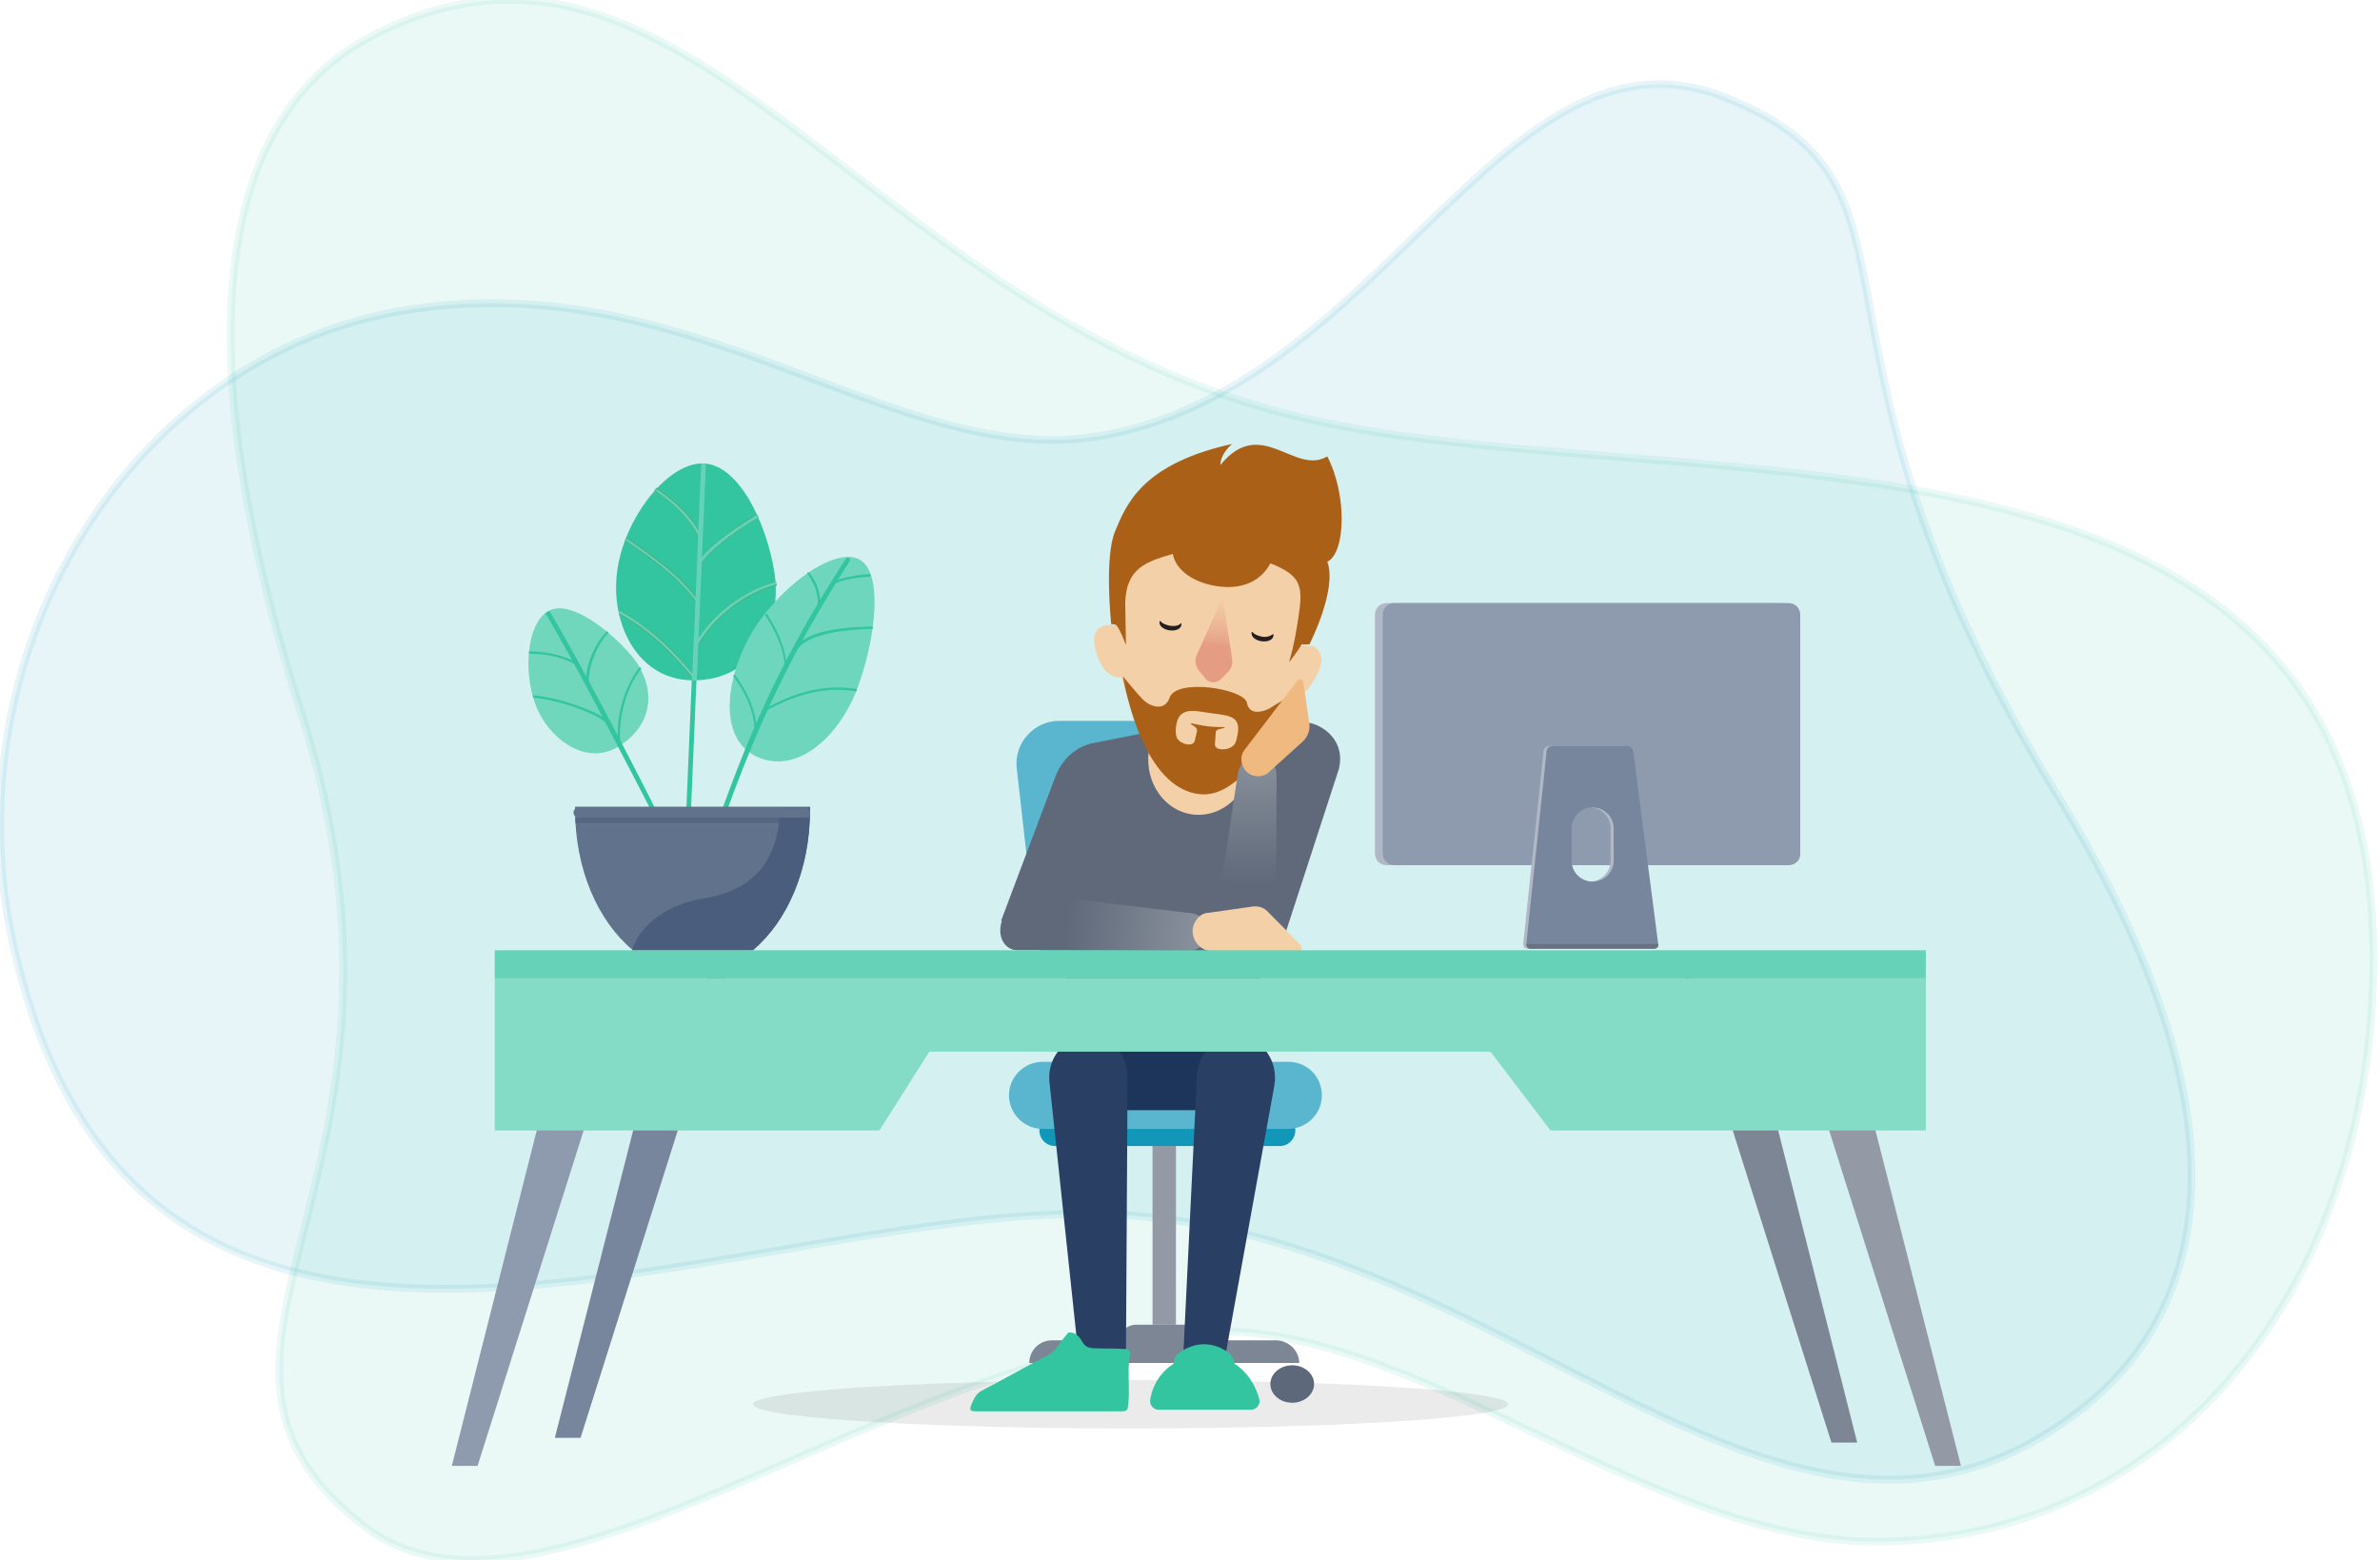 <svg xmlns="http://www.w3.org/2000/svg" xmlns:xlink="http://www.w3.org/1999/xlink" id="Layer_1" width="305" height="200" x="0" style="enable-background:new 0 0 305 200" y="0" version="1.1" viewBox="0 0 305 200" xml:space="preserve"><style type="text/css">.st0,.st1{opacity:.1;fill:#33c5a0;stroke:#33c5a0;stroke-miterlimit:10}.st1{fill:#1397b9;stroke:#1397b9}.st2{opacity:8.000000e-02}.st3{fill:#939aa6}.st4{fill:#7d8695}.st5{fill:#5d687a}.st6{fill:#1397b9}.st7{fill:#5ab6ce}.st8{fill:#1e355b}.st9{fill:#293f63}.st10{fill:#33c5a0}.st11{fill:#5f697a}.st12{fill:#f4d0a9}.st13{fill:none;stroke:#dddbce;stroke-width:1.834;stroke-miterlimit:10}.st14{fill:url(#SVGID_1_)}.st15{fill:#aa6017}.st16{fill:url(#SVGID_2_)}.st17{fill:url(#SVGID_3_)}.st18{fill:#efb97f}.st19{fill:#b0b8c6}.st20{fill:#8e9aad}.st21{fill:#78869d}.st22{fill:#687283}.st23{fill:#85dcc6}.st24{fill:#66d3b8}.st25{fill:#70d6bc}.st26{fill:none;stroke:#49b282;stroke-width:.5;stroke-miterlimit:10}.st27{fill:#6ed6bc}.st28{fill:#61728c}.st29,.st30{fill:#4b5d7c}.st30{opacity:.6}.st31{fill:#231f20}</style><path d="M38.6,91.4c19,59.8-20.6,81.8,7.9,104.1c22.1,17.3,65.2-21,106.4-24.7c27.3-2.5,57.8,26.8,87.5,26.8	c36.8,0,62.3-31.1,63.7-71.4c2.7-79.8-91.5-60.5-139.8-73.3C109.9,38.6,87.4-16.3,47.5,4.7C30.2,13.8,22,39.2,38.6,91.4z" class="st0"/><path d="M263.7,102c-36.3-59.2-13.8-77.8-42.3-89.4c-28.8-11.8-44.2,37.8-81.2,43.4c-25.9,3.9-52.3-22.9-89.6-16	C16,46.5-6.7,84.4,1.8,121.6c16.3,71.2,90.4,33.7,137.8,34c53.3,0.2,89.1,55.8,127.8,24.5C282,168.2,289.8,144.6,263.7,102z" class="st1"/><ellipse cx="144.9" cy="180" class="st2" rx="48.4" ry="3.1"/><g><g><rect width="3" height="23.3" x="147.7" y="146.5" class="st3"/><path d="M154.9,171.9h-11.4l0,0c0-1.2,0.9-2.1,2.1-2.1h7.2C153.9,169.8,154.9,170.7,154.9,171.9L154.9,171.9z" class="st4"/><path d="M166.5,174.7h-34.6v0c0-1.6,1.3-2.9,2.9-2.9h28.7C165.1,171.8,166.5,173.1,166.5,174.7L166.5,174.7z" class="st4"/><ellipse cx="132.8" cy="177.4" class="st5" rx="2.8" ry="2.4"/><ellipse cx="165.6" cy="177.4" class="st5" rx="2.8" ry="2.4"/></g></g><path d="M164,146.9h-28.8c-1.1,0-2-0.9-2-2l0,0c0-1.1,0.9-2,2-2H164c1.1,0,2,0.9,2,2l0,0C166,146,165.1,146.9,164,146.9	z" class="st6"/><path d="M165.1,136.1h-31.5c-2.3,0-4.3,1.9-4.3,4.3l0,0c0,2.3,1.9,4.3,4.3,4.3h31.5c2.3,0,4.3-1.9,4.3-4.3l0,0	C169.4,138,167.5,136.1,165.1,136.1z" class="st7"/><path d="M160.2,134.2l0.2-3c-12.1,6.9-22.7-1.2-22.7-1.2l-0.6,4.1h-0.4v8.2h24.9v-8.2H160.2z" class="st8"/><path d="M142.8,174.2h-3.1c-0.8,0-1.5-0.7-1.6-1.5l-3.6-33.9c-0.4-3.2,2-6,5-6h0c2.8,0,5.1,2.4,5,5.4l-0.2,34.3	C144.4,173.4,143.7,174.2,142.8,174.2z" class="st9"/><path d="M156.9,174.5h-5.3l1.8-36.8c0.2-2.8,2.4-4.9,5-4.9l0,0c3.2,0,5.5,3.1,4.9,6.4L156.9,174.5z" class="st9"/><path d="M144.8,173.7c-0.4,2.2,0.1,4.7-0.3,6.9c-0.2,0.3-0.5,0.3-0.9,0.3c-6.1,0-12.3,0-18.4,0c-0.9,0-1-0.1-0.7-0.9	c0.3-0.7,0.6-1.4,1.4-1.8c2.9-1.5,5.7-3.1,8.6-4.6c0.5-0.3,0.8-0.7,1.1-1.1c0.4-0.6,0.9-1.2,1.3-1.7c0.9-0.1,1.4,0.5,1.8,1.2	c0.3,0.5,0.6,0.7,1.2,0.8c1.7,0.1,2.3,0,4,0.1C144.3,172.9,145,172.9,144.8,173.7z" class="st10"/><path d="M158.2,174.8c0-0.5-0.3-1-0.6-1.3c-2.1-1.6-4.5-1.6-6.6,0c-0.4,0.3-0.6,0.8-0.6,1.3c-1.6,1-2.7,2.7-3,4.6	c-0.1,0.7,0.4,1.3,1.1,1.3h11.8c0.7,0,1.2-0.6,1.1-1.3C160.9,177.5,159.8,175.8,158.2,174.8z" class="st10"/><path d="M159.1,124.5h-21c-2.8,0-5.1-2.1-5.4-4.8l-2.4-21.2c-0.4-3.2,2.2-6.1,5.4-6.1h25.9c3.3,0,5.8,2.8,5.4,6.1	l-2.4,21.2C164.2,122.5,161.9,124.5,159.1,124.5z" class="st7"/><rect width="24.9" height="11.9" x="136.7" y="122.3" class="st11"/><path d="M155.6,92.2l-15.3,3c-2.3,0.4-4.1,2-5,4.2l-7,18.6l8.8,3.8l24.7,0.1l4.5-15.4L155.6,92.2z" class="st11"/><path d="M156.2,117.4l4.8-22.3c0.3-1.5,2.6-3.2,4.3-2.8l2.7,0.4c1.7,0.4,4.4,2.3,3.6,5.8l-6.8,20.9	c-0.3,1.5-2,2.3-3.7,1.9l-2.4-0.6C157,120.4,155.8,118.8,156.2,117.4z" class="st11"/><ellipse cx="153.7" cy="97.2" class="st12" rx="7.3" ry="6.6" transform="matrix(0.122 -0.993 0.993 0.122 38.488 237.917)"/><path d="M93,131.5" class="st13"/><path d="M80.4,131.5" class="st13"/><linearGradient id="SVGID_1_" x1="230.136" x2="257.909" y1="-331.639" y2="-326.199" gradientTransform="matrix(0.997 -8.209485e-02 8.209485e-02 0.997 -65.606 468.194)" gradientUnits="userSpaceOnUse"><stop offset="0" style="stop-color:#5f697a"/><stop offset="1" style="stop-color:#a6abb3"/></linearGradient><path d="M132.2,114.6l20,2.4c1.4,0,2.6,1,2.7,2.3c0,1.3-1,2.5-2.4,2.5l-22.1,0c-1.6,0-2.7-1.7-2-3.8	C129.2,115.7,130.8,114.6,132.2,114.6z" class="st14"/><g><g><path d="M168,82.8c-0.5-0.1-1.3,0-1.3,0l0.8-3.5c1.4-8.3-4.2-12.8-9.9-13.5c-6.6-0.8-13.5,2.9-14.2,10.3 c0,0.4-0.2,3.7-0.3,4.1l0,0c0,0-0.4-0.1-0.9-0.1c-1,0-2.5,0.5-1.8,3.2c1,4,3.3,3.5,3.3,3.5c1.3,4.3,8.5,28.6,21,3.1 c0.1-0.2,0.3-0.6,0.3-0.6s1.8,1.1,3.7-2.7C170.1,84.2,168.9,82.9,168,82.8z" class="st12"/><path d="M162.7,90.8c-0.7,0.4-2.6,1-2.9-0.7c-0.3-1.8-9-3.2-9.9-0.7c-0.7,2-2.7,1-3.4,0.3c-0.7-0.7-2-2.3-2.6-3 c0.8,4.4,3.5,14.5,9.9,15.1c4.9,0.5,9.4-6.9,11.5-12.6C165.2,89.3,163.3,90.4,162.7,90.8z M158.6,94.1c-0.2,1.1-0.3,1.6-1.4,1.9 c-0.6,0.1-1.6,0.1-1.5-0.7l0.1-1.4c0-0.2,0.1-0.3,0.3-0.4l0.8-0.2c0.1,0,0-0.1,0-0.1c0,0-1.4,0-2.1-0.1c-0.8-0.1-2.2-0.4-2.2-0.4 c0,0,0,0.1,0,0.1l0.6,0.4c0.1,0.1,0.2,0.3,0.2,0.5l-0.3,1.3c-0.2,0.5-0.8,0.5-1.4,0.3c-1-0.4-1.1-1.1-1-2.1 c0.3-2.7,2.3-2.1,4.4-1.8C157.1,91.7,159.1,91.6,158.6,94.1z" class="st15"/></g><linearGradient id="SVGID_2_" x1="86.049" x2="86.372" y1="834.8" y2="842.453" gradientTransform="matrix(0.991 0.136 -0.136 0.991 184.726 -763.688)" gradientUnits="userSpaceOnUse"><stop offset="0" style="stop-color:#efb89a;stop-opacity:0"/><stop offset="1" style="stop-color:#e08f79;stop-opacity:.8"/></linearGradient><path d="M156.7,76.5l1.2,8c0.1,0.6-0.1,1.2-0.5,1.6l-1,1c-0.5,0.5-1.4,0.5-1.9-0.1l-0.9-1.1c-0.4-0.5-0.5-1.2-0.3-1.8 L156.7,76.5z" class="st16"/></g><linearGradient id="SVGID_3_" x1="221.407" x2="218.282" y1="602.626" y2="575.482" gradientTransform="matrix(0.993 0.121 -0.121 0.993 12.623 -511.923)" gradientUnits="userSpaceOnUse"><stop offset="0" style="stop-color:#5f697a"/><stop offset="1" style="stop-color:#a6abb3"/></linearGradient><path d="M155.8,118.2l2.8-18.9c0.2-1.4,1.3-2.6,2.8-2.5c1.5,0.1,2.2,1.4,2.2,2.8l-0.1,19.2c-0.1,2.1-2.3,3.1-4.4,3	S155.6,120.1,155.8,118.2z" class="st17"/><path d="M160.3,99.3L160.3,99.3c0.9,0.4,1.9,0.2,2.5-0.5L167,95c0.6-0.6,0.9-1.4,0.8-2.2c-0.2-1.3-0.6-4.2-0.8-5.4	c0-0.3-0.5-0.5-0.7-0.2l-6.8,8.9C158.7,97.1,159.1,98.7,160.3,99.3z" class="st18"/><path d="M153.4,117.8L153.4,117.8c0.4-0.5,0.9-0.8,1.5-0.8l5.6-0.8c0.7-0.1,1.5,0.1,2,0.7c1.1,1.1,3.2,3.2,4.2,4.3	c0.3,0.3,0.1,0.7-0.3,0.7c-2.1,0-7.3,0-11.3,0C153.2,121.7,152.1,119.4,153.4,117.8z" class="st12"/><g><path d="M228.2,110.9h-50.5c-0.9,0-1.5-0.7-1.5-1.5V78.8c0-0.9,0.7-1.5,1.5-1.5h50.5c0.9,0,1.5,0.7,1.5,1.5v30.5 C229.8,110.2,229.1,110.9,228.2,110.9z" class="st19"/><path d="M229.2,110.9h-50.5c-0.9,0-1.5-0.7-1.5-1.5V78.8c0-0.9,0.7-1.5,1.5-1.5h50.5c0.9,0,1.5,0.7,1.5,1.5v30.5 C230.8,110.2,230.1,110.9,229.2,110.9z" class="st20"/></g><g><path d="M208.9,96.3c-0.1-0.4-0.4-0.7-0.8-0.7h-9.5c-0.4,0-0.8,0.3-0.8,0.7l-2.6,24.7c0,0.3,0.2,0.6,0.5,0.6h15.9 c0.3,0,0.6-0.3,0.5-0.6L208.9,96.3z M206.4,110.3c0,1.5-1.2,2.7-2.7,2.7s-2.7-1.2-2.7-2.7v-4.1c0-1.5,1.2-2.7,2.7-2.7 s2.7,1.2,2.7,2.7V110.3z" class="st19"/><path d="M209.3,96.3c-0.1-0.4-0.4-0.7-0.8-0.7H199c-0.4,0-0.8,0.3-0.8,0.7l-2.6,24.7c0,0.3,0.2,0.6,0.5,0.6H212 c0.3,0,0.6-0.3,0.5-0.6L209.3,96.3z M206.8,110.3c0,1.5-1.2,2.7-2.7,2.7s-2.7-1.2-2.7-2.7v-4.1c0-1.5,1.2-2.7,2.7-2.7 s2.7,1.2,2.7,2.7V110.3z" class="st21"/><path d="M195.6,121c0,0.3,0.2,0.6,0.5,0.6H212c0.3,0,0.6-0.3,0.5-0.6H195.6z" class="st22"/></g><g><polygon points="72.3 131 57.9 187.9 61.2 187.9 80.2 127.8" class="st20"/><polygon points="85.6 127.4 71.1 184.3 74.4 184.3 93.4 124.2" class="st21"/><polygon points="236.8 131 251.3 187.9 248 187.9 229 127.8" class="st3"/><polygon points="223.6 128 238 184.9 234.7 184.9 215.7 124.8" class="st4"/><polygon points="246.8 125.4 246.6 125.4 246.6 125.4 63.4 125.4 63.4 144.9 112.7 144.9 119.1 134.8 191 134.8 198.7 144.9 246.8 144.9" class="st23"/><rect width="183.4" height="3.6" x="63.4" y="121.8" class="st24"/></g><path d="M170.1,58.5c-4.2,2.5-8.5-5.3-13.7,1.1c0-1.5,1.5-2.7,1.5-2.7c-11.7,2.6-13.6,7.9-15,11.2	c-1.4,3.3-0.5,11.9-0.5,11.9s0.4,0,0.6,0.1c0.4,0.2,1.3,2.6,1.3,2.6s-0.1-4.4-0.1-5.4c0.1-4.5,2.7-5.3,6.1-6.3	c0.4,2.3,3.1,3.9,6.2,4.2c3,0.3,5.2-0.9,6.3-3c4,1.6,4.2,2.9,3.6,6.9c-0.3,1.9-0.5,3.3-1.2,5.8c0,0,1.3-1.7,1.6-2.3c0.4,0,0.5,0,1,0	c0,0,3.6-7,2.3-10.6C172.4,70.9,172.7,63.6,170.1,58.5z" class="st15"/><g><g><path d="M70.3,78.3c-2.9,1.6-3.4,8.5-1.3,12.9c1.9,3.9,6.4,7,10.4,4.4c4.7-3,4.6-8,1.4-11.7 C78.1,80.8,73.1,76.8,70.3,78.3z" class="st25"/><path d="M79.2,95.2c-0.3-3.2,0.8-7.3,2.8-9.7l0.2,0.2c-1.9,2.3-3,6.3-2.7,9.5L79.2,95.2z" class="st10"/><g><path d="M77.9,92.8c-0.6-0.5-1.3-0.9-1.9-1.2c-2.3-1.1-5.1-1.9-7.7-2.2l0-0.3c2.6,0.3,5.4,1.1,7.8,2.2 c0.7,0.3,1.4,0.7,2,1.3L77.9,92.8z" class="st10"/><path d="M75.2,87.7c-0.4-1.9,1-5.3,2.6-6.8l0.2,0.2c-1.5,1.4-2.8,4.8-2.5,6.5L75.2,87.7z" class="st10"/><path d="M73.8,85.2c-1.8-1-3.7-1.4-6-1.4c0,0,0,0,0,0v-0.3c0,0,0,0,0,0c2.3,0,4.3,0.5,6.1,1.4L73.8,85.2z" class="st10"/><path d="M83.4,103.8c-2.8-5.4-9.6-18.7-13.5-25.2l0.5-0.3c3.9,6.5,10.8,19.8,13.5,25.2L83.4,103.8z" class="st10"/></g></g><g><path d="M90.1,59.4c-4.8-0.1-10.6,7.7-11.1,14.7c-0.5,6.3,2.9,13,9.7,13.1c8,0.1,11.7-7.2,10.5-14.1 C98.2,67.1,94.7,59.5,90.1,59.4z" class="st10"/><g><g><path d="M89.2,82.7c2.2-3.7,6-6.8,10.3-7.9" class="st26"/><path d="M89.6,72.3c1.4-2.2,4.8-4.5,7.5-6.2" class="st26"/><path d="M89.7,68.8c-1.3-2.8-3.6-4.6-5.7-6.1" class="st26"/><path d="M80.2,69.1c3.4,2.3,6.8,4.7,9.2,8" class="st26"/><path d="M89,86.9c-2.7-3.3-6-6.5-9.6-8.4" class="st26"/><rect width="44.3" height=".6" x="67" y="81.2" class="st10" transform="matrix(4.195521e-02 -0.999 0.999 4.195521e-02 4.027 167.224)"/></g><g><path d="M89.3,82.8L89,82.6c2.3-3.9,6.3-6.9,10.4-8l0.1,0.3C95.4,76,91.5,79,89.3,82.8z" class="st24"/><path d="M89.7,72.4l-0.3-0.2c1.1-1.8,3.7-3.8,7.6-6.2l0.2,0.3C93.3,68.6,90.8,70.7,89.7,72.4z" class="st24"/><path d="M89.6,68.9c-1.3-2.7-3.6-4.6-5.6-6l0.2-0.2c2.1,1.5,4.4,3.4,5.7,6.1L89.6,68.9z" class="st24"/><path d="M89.3,77.2c-2.4-3.3-5.8-5.7-9.1-7.9l-0.1,0l0.2-0.2l0.1,0c3.3,2.3,6.8,4.7,9.1,8L89.3,77.2z" class="st24"/><path d="M88.9,87c-2.1-2.6-5.5-6.3-9.6-8.4l0.1-0.3c4.1,2.2,7.5,5.8,9.7,8.5L88.9,87z" class="st24"/><rect width="27.8" height=".6" x="75.6" y="73" class="st24" transform="matrix(4.195521e-02 -0.999 0.999 4.195521e-02 12.595 159.672)"/></g></g></g><g><path d="M110.1,71.7c-3.2-1.7-10.6,3.7-14.1,10c-3.1,5.7-3.8,12.9,0.8,15.2c5.4,2.7,11.2-2.8,13.4-9.6 C112.2,81.5,113.2,73.3,110.1,71.7z" class="st27"/><g><path d="M102,83.2C102,83.2,102,83.1,102,83.2c-0.2-0.1-0.2-0.2-0.1-0.2c1.7-2.3,6.4-2.6,9.8-2.7c0,0,0,0,0,0 c0.1,0,0.1,0.1,0.2,0.1c0,0.1-0.1,0.2-0.1,0.2c-3.3,0.1-8,0.5-9.6,2.6C102.1,83.1,102.1,83.2,102,83.2z" class="st10"/><path d="M106.7,75c0,0-0.1,0-0.1-0.1c0-0.1,0-0.2,0-0.2c1.1-0.7,3.2-1,4.8-1.1c0.1,0,0.2,0.1,0.2,0.1 c0,0.1-0.1,0.2-0.1,0.2C110.2,74,107.9,74.2,106.7,75C106.8,75,106.7,75,106.7,75z" class="st10"/><path d="M105,77.9C105,77.9,105,77.9,105,77.9c-0.1,0-0.2-0.1-0.2-0.2c0.1-1.5-0.4-2.9-1.3-4.1 c-0.1-0.1,0-0.2,0-0.2c0.1-0.1,0.2,0,0.2,0c1,1.2,1.5,2.7,1.4,4.3C105.1,77.9,105,77.9,105,77.9z" class="st10"/><path d="M98,91.2c-0.1,0-0.1,0-0.1-0.1c0-0.1,0-0.2,0.1-0.2c4-2.3,7.8-3.2,11.7-2.6c0.1,0,0.1,0.1,0.1,0.2 c0,0.1-0.1,0.1-0.2,0.1C105.8,88,102.1,88.9,98,91.2C98.1,91.2,98.1,91.2,98,91.2z" class="st10"/><path d="M96.9,93.6c-0.1,0-0.1-0.1-0.2-0.1c-0.1-2.2-0.9-4.3-2.7-6.8c0-0.1,0-0.2,0-0.2c0.1,0,0.2,0,0.2,0 c1.8,2.5,2.6,4.6,2.8,6.9C97.1,93.6,97,93.6,96.9,93.6C96.9,93.6,96.9,93.6,96.9,93.6z" class="st10"/><path d="M100.8,85.6c-0.1,0-0.1-0.1-0.2-0.1c-0.2-2.7-1.4-4.8-2.5-6.6c0-0.1,0-0.2,0-0.2c0.1,0,0.2,0,0.2,0 c1.1,1.7,2.4,4.1,2.5,6.8C100.9,85.5,100.8,85.6,100.8,85.6C100.8,85.6,100.8,85.6,100.8,85.6z" class="st10"/><path d="M92.9,104c0,0-0.1,0-0.1,0c-0.2-0.1-0.2-0.2-0.2-0.4c5-13.9,9.7-22.5,15.8-32c0.1-0.1,0.3-0.2,0.4-0.1 c0.1,0.1,0.2,0.3,0.1,0.4c-6,9.4-10.7,18.1-15.7,31.9C93.2,103.9,93.1,104,92.9,104z" class="st10"/></g></g><g><path d="M73.7,103.4c0,0.1,0,0.3,0,0.4c0,7.6,2.9,14.2,7.3,17.9h15.5c4.4-3.7,7.3-10.3,7.3-17.9c0-0.2,0-0.3,0-0.4 H73.7z" class="st28"/><path d="M81,121.8h15.5c4.4-3.7,7.3-10.3,7.3-17.9c0-0.2,0-0.3,0-0.4h-3.8c-0.2,5.3-2.1,10.3-9.5,11.6 C84.1,116.1,81.6,119.7,81,121.8C80.9,121.7,81,121.8,81,121.8z" class="st29"/><path d="M103.3,104.8H74.1c-0.3,0-0.6-0.3-0.6-0.6v-0.1c0-0.3,0.3-0.6,0.6-0.6h29.1c0.3,0,0.6,0.3,0.6,0.6v0.1 C103.9,104.6,103.6,104.8,103.3,104.8z" class="st28"/><path d="M103.7,105.5c0-0.2,0-0.4,0-0.7h-30c0,0.2,0,0.4,0,0.7H103.7z" class="st30"/></g></g><path d="M149.9,80.2c-0.5-0.1-1-0.3-1.2-0.6l-0.1,0c0,0,0,0.1,0,0.1c-0.1,0.5,0.5,1,1.3,1.1c0.8,0.1,1.5-0.2,1.5-0.8	c0,0,0-0.1,0-0.1l-0.1,0C151.1,80.2,150.5,80.3,149.9,80.2z" class="st31"/><path d="M161.7,81.6c-0.5-0.1-1-0.3-1.2-0.6l-0.1,0c0,0,0,0.1,0,0.1c-0.1,0.5,0.5,1,1.3,1.1c0.8,0.1,1.5-0.2,1.5-0.8	c0,0,0-0.1,0-0.1l-0.1,0C162.7,81.6,162.2,81.7,161.7,81.6z" class="st31"/></svg>